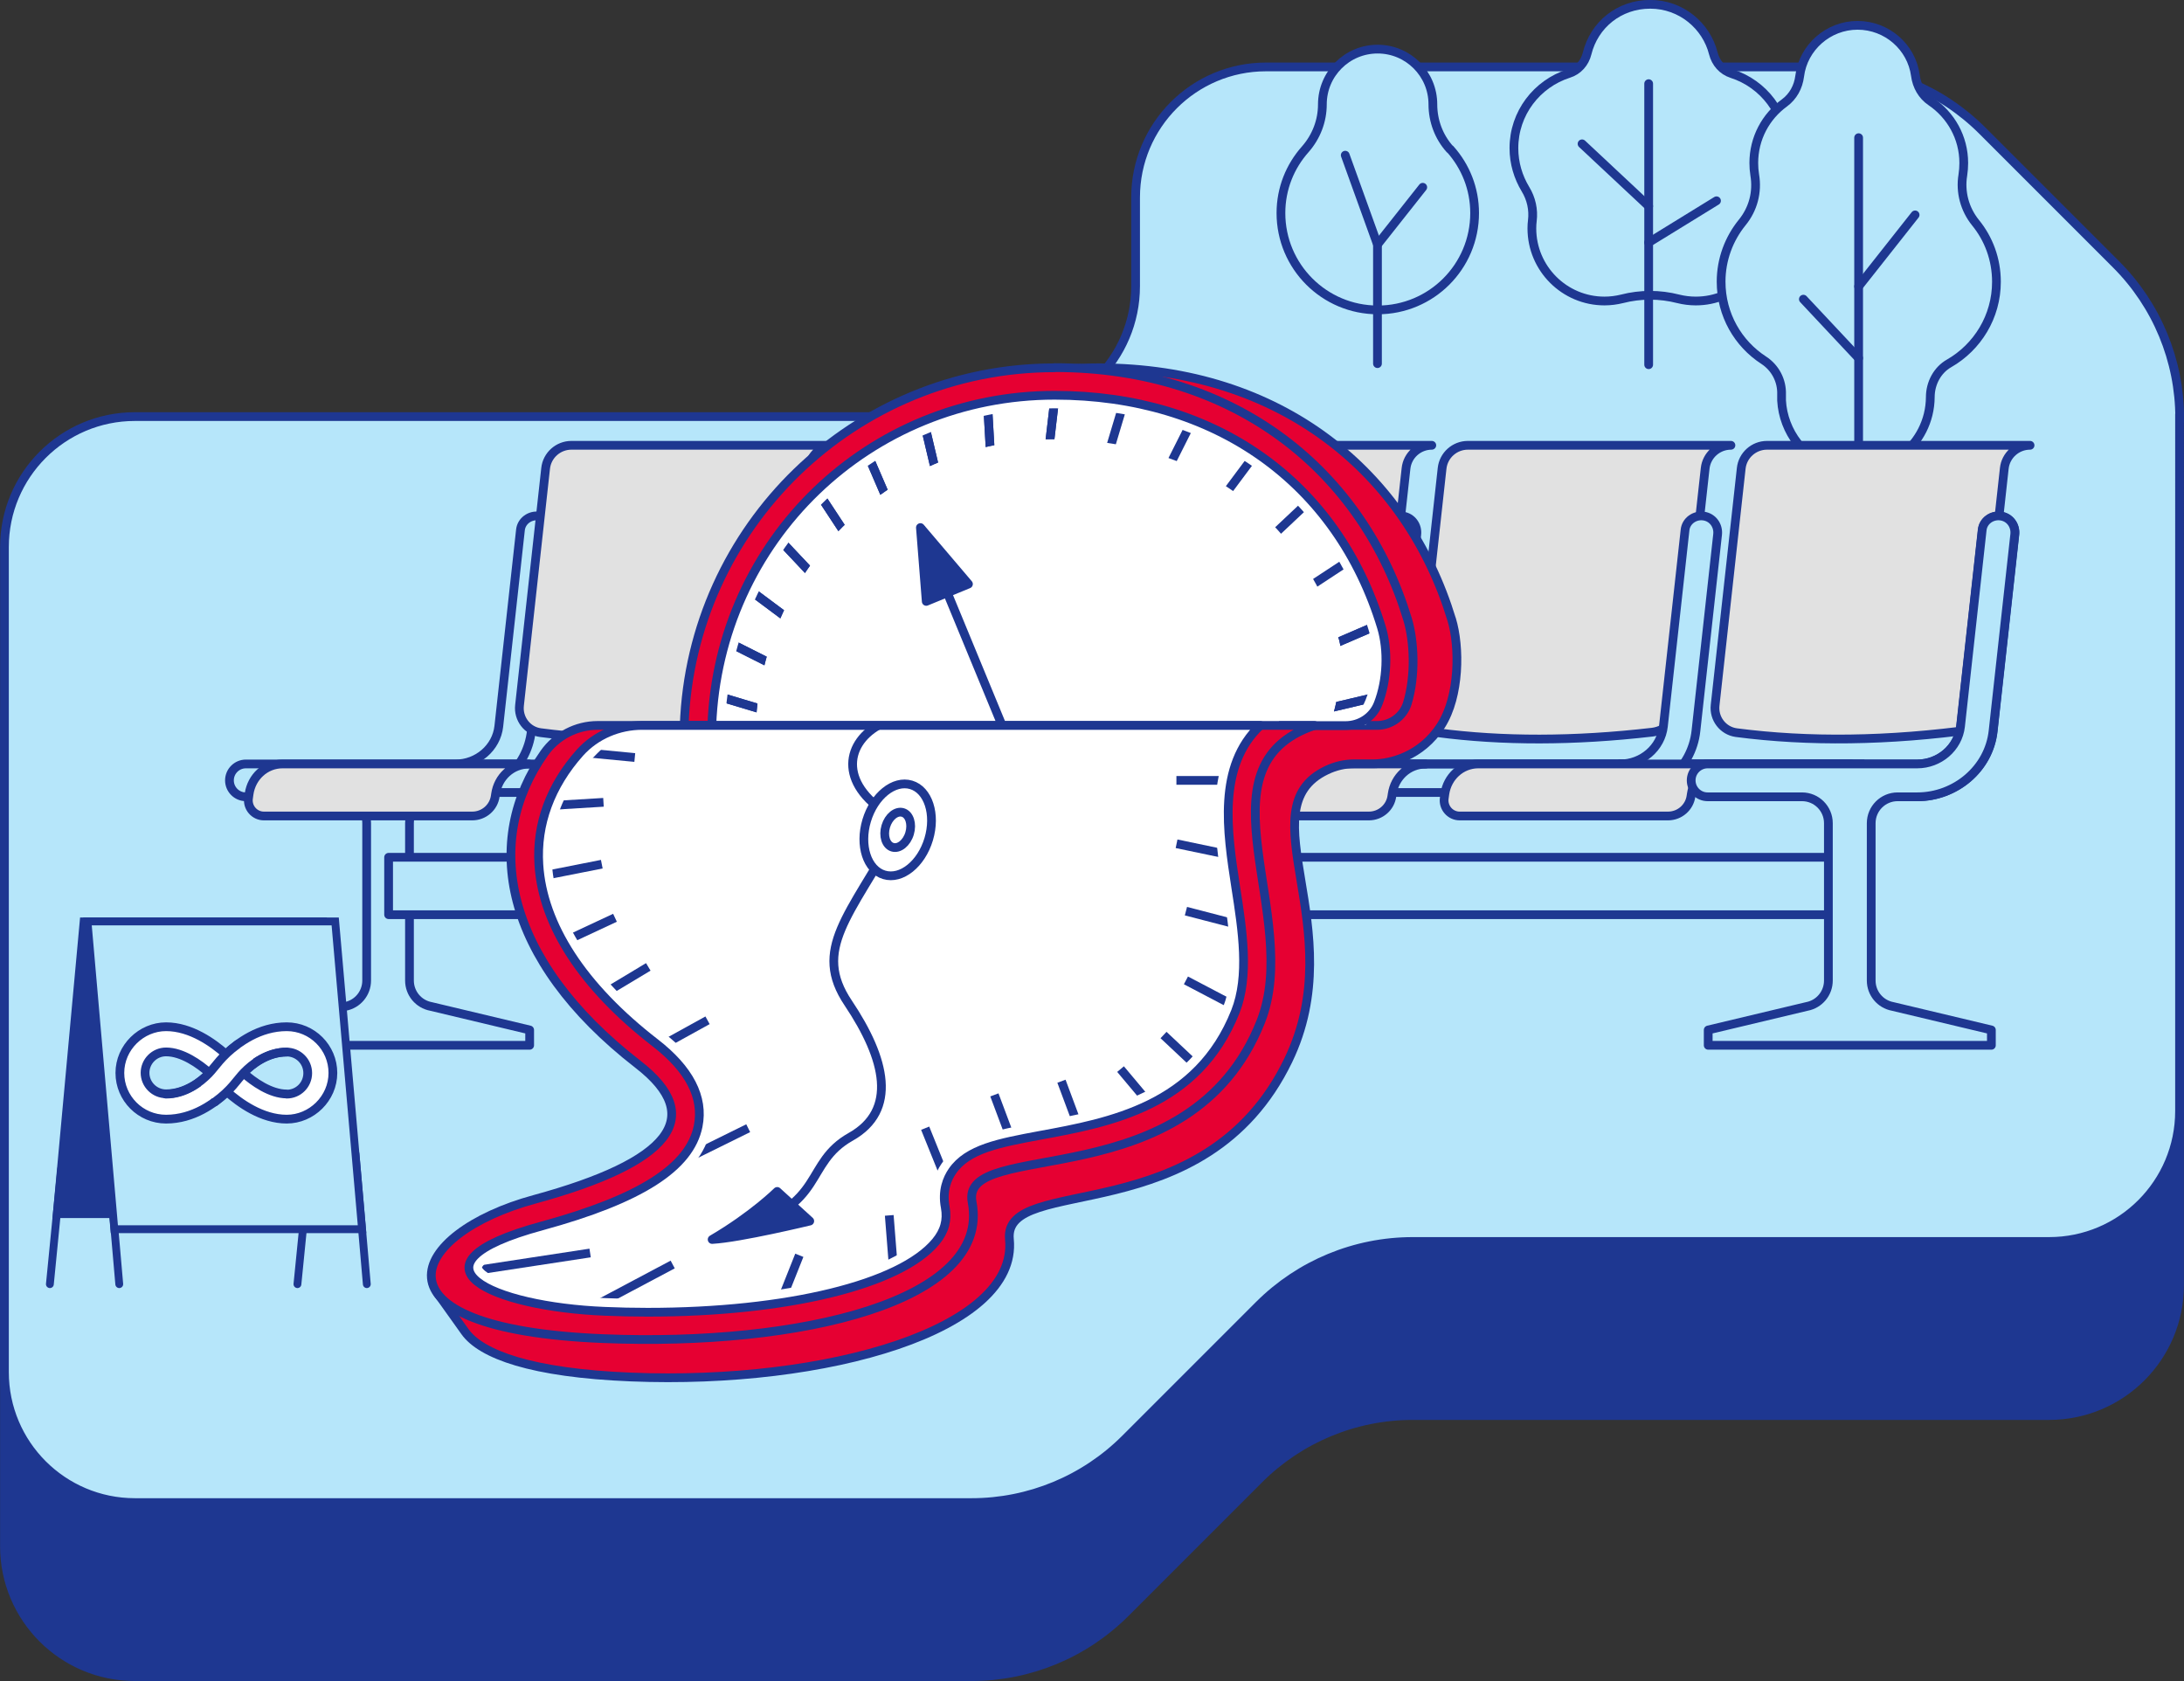 <?xml version="1.0" encoding="UTF-8"?>
<svg id="WARTEZEIT" xmlns="http://www.w3.org/2000/svg" xmlns:xlink="http://www.w3.org/1999/xlink" viewBox="0 0 142.3 109.53">
  <rect x="0" y="0" width="142.3" height="109.53" fill="#333333" stroke="none"/>
  <defs>
    <style>
      .cls-1, .cls-2, .cls-3, .cls-4 {
        fill: none;
      }

      .cls-5, .cls-6, .cls-7, .cls-8, .cls-9, .cls-10, .cls-11, .cls-12, .cls-13, .cls-14, .cls-15, .cls-3, .cls-4 {
        stroke: #1e3791;
      }

      .cls-5, .cls-6, .cls-7, .cls-8, .cls-9, .cls-10, .cls-11, .cls-3, .cls-4 {
        stroke-width: .57px;
      }

      .cls-5, .cls-6, .cls-12, .cls-13, .cls-14, .cls-15, .cls-4 {
        stroke-miterlimit: 10;
      }

      .cls-5, .cls-7, .cls-13 {
        fill: #b6e6fa;
      }

      .cls-6, .cls-10, .cls-12 {
        fill: #1e3791;
      }

      .cls-2 {
        stroke: #fff;
        stroke-width: 1.7px;
      }

      .cls-2, .cls-7, .cls-8, .cls-9, .cls-10, .cls-11, .cls-3 {
        stroke-linejoin: round;
      }

      .cls-8 {
        fill: #e60032;
      }

      .cls-9, .cls-16, .cls-14, .cls-15 {
        fill: #fff;
      }

      .cls-11, .cls-17 {
        fill: #e1e1e1;
      }

      .cls-12, .cls-13, .cls-15 {
        stroke-width: .51px;
      }

      .cls-14 {
        stroke-width: .51px;
      }

      .cls-14, .cls-15, .cls-4 {
        stroke-linecap: round;
      }

      .cls-18 {
        clip-path: url(#clippath-1);
      }

      .cls-19 {
        clip-path: url(#clippath-2);
      }
    </style>
    <clipPath id="clippath-1">
      <path class="cls-1" d="m68.71,25.75c-12.07,0-21.87,9.44-22.34,21.51h2.87c.46-10.46,8.99-18.65,19.47-18.65,9.13,0,16.06,4.89,18.54,13.08.39,1.29-.18,4.95-.71,5.56h2.41c1.31-1.51,1.66-4.37,1.04-6.39-2.87-9.47-10.83-15.12-21.29-15.12Z"/>
    </clipPath>
    <clipPath id="clippath-2">
      <path class="cls-3" d="m41.84,47.26c-1.53,0-3.02.63-4.05,1.77-1.92,2.15-2.85,4.66-2.68,7.3.25,3.95,2.87,7.96,7.57,11.6,2.24,1.73,3.18,3.56,2.81,5.43-.54,2.7-3.78,4.76-10.19,6.51-9.35,2.54-3.23,5.26,4.1,5.56.93.04,1.87.06,2.79.06h0c9.1,0,16.47-1.8,18.78-4.59.58-.7.77-1.41.62-2.24-.21-1.09.13-1.88.46-2.36,1-1.46,3.07-1.84,5.69-2.33,4.59-.84,10.3-1.9,12.75-8.06.92-2.32.47-5.28.02-8.14-.55-3.58-1.21-7.86,1.61-10.51h-40.28Z"/>
    </clipPath>
    <symbol id="Neues_Symbol_1" data-name="Neues Symbol 1" viewBox="0 0 142.3 109.53">
      <g>
        <path class="cls-6" d="m142.02,38.58c0-3.76-1.49-7.36-4.15-10.02l-8.71-8.71c-2.66-2.66-6.26-4.15-10.02-4.15h-36.65c-4.7,0-8.5,3.81-8.5,8.5v5.78c0,4.7-3.81,8.5-8.5,8.5H8.79c-4.7,0-8.5,3.81-8.5,8.5v53.75c0,4.7,3.81,8.5,8.5,8.5h54.51c3.76,0,7.36-1.49,10.02-4.15l8.71-8.71c2.66-2.66,6.26-4.15,10.02-4.15h41.46c4.7,0,8.5-3.81,8.5-8.5v-45.15Z"/>
        <path class="cls-5" d="m142.02,27.24c0-3.76-1.49-7.36-4.15-10.02l-8.71-8.71c-2.66-2.66-6.26-4.15-10.02-4.15h-36.65c-4.7,0-8.5,3.81-8.5,8.5v5.78c0,4.7-3.81,8.5-8.5,8.5H8.79c-4.7,0-8.5,3.81-8.5,8.5v53.75c0,4.7,3.81,8.5,8.5,8.5h54.51c3.76,0,7.36-1.49,10.02-4.15l8.71-8.71c2.66-2.66,6.26-4.15,10.02-4.15h41.46c4.7,0,8.5-3.81,8.5-8.5V27.24Z"/>
        <g>
          <path class="cls-7" d="m94.47,9.72c-.72-.8-1.11-1.84-1.11-2.92,0,0,0,0,0,0,0-1.99-1.61-3.6-3.6-3.6s-3.6,1.61-3.6,3.6c0,1.08-.4,2.11-1.11,2.92-.99,1.11-1.59,2.56-1.59,4.16,0,3.48,2.82,6.31,6.31,6.31s6.31-2.82,6.31-6.31c0-1.6-.6-3.05-1.59-4.16Z"/>
          <polyline class="cls-4" points="89.75 23.69 89.75 15.93 87.65 10.11"/>
          <line class="cls-4" x1="89.75" y1="15.93" x2="92.7" y2="12.2"/>
        </g>
        <g>
          <path class="cls-7" d="m115.2,14.41c-.09-.73.07-1.46.45-2.08.48-.78.75-1.69.75-2.67,0-2.28-1.5-4.2-3.56-4.86-.62-.2-1.05-.7-1.21-1.33-.45-1.78-2.08-3.19-4.11-3.19s-3.65,1.34-4.11,3.2c-.15.62-.59,1.12-1.2,1.31-2.07.66-3.57,2.58-3.57,4.86,0,.98.28,1.89.75,2.67.38.62.54,1.34.45,2.06-.02.15-.03.32-.03.5,0,2.61,2.12,4.73,4.73,4.73.39,0,.77-.05,1.14-.14,1.2-.31,2.46-.31,3.67,0,.36.09.75.14,1.14.14,2.61,0,4.73-2.12,4.73-4.73,0-.1,0-.26-.03-.48Z"/>
          <line class="cls-4" x1="107.42" y1="23.76" x2="107.42" y2="5.45"/>
          <line class="cls-4" x1="107.42" y1="13.43" x2="103.08" y2="9.37"/>
          <line class="cls-4" x1="107.42" y1="15.8" x2="111.84" y2="13.08"/>
        </g>
        <g>
          <g>
            <path class="cls-7" d="m112.14,18.35c0,2.16,1.11,4.04,2.78,5.12.75.49,1.19,1.33,1.16,2.23,0,.13,0,.26,0,.39.11,2.04,1.51,3.89,3.49,4.42,3.25.88,6.18-1.54,6.2-4.64,0-.89.45-1.76,1.23-2.2,1.83-1.05,3.08-3.03,3.08-5.31,0-1.47-.51-2.81-1.37-3.86-.7-.87-1-1.99-.82-3.09.04-.26.06-.52.06-.79,0-1.67-.85-3.13-2.13-4-.58-.39-.93-1.01-1.02-1.7-.25-1.86-1.86-3.27-3.77-3.27s-3.54,1.44-3.77,3.31c-.09.71-.43,1.33-1,1.75-1.21.88-1.99,2.3-1.99,3.91,0,.26.02.52.06.77.19,1.12-.1,2.23-.82,3.11-.85,1.05-1.37,2.39-1.37,3.86Z"/>
            <line class="cls-4" x1="121.1" y1="34.74" x2="121.1" y2="8.97"/>
          </g>
          <line class="cls-4" x1="121.1" y1="18.66" x2="124.78" y2="14"/>
          <line class="cls-4" x1="121.1" y1="23.33" x2="117.5" y2="19.49"/>
        </g>
        <g>
          <path class="cls-7" d="m16.02,51.91c-.59,0-1.07-.48-1.07-1.07s.48-1.07,1.07-1.07h13.66c1.42,0,2.66-1.04,2.82-2.45l1.41-12.79c.06-.59.62-.99,1.21-.91.59.08.98.62.91,1.21l-1.41,12.79c-.27,2.47-2.46,4.29-4.94,4.29h-1.28c-.95,0-1.72.77-1.72,1.72v10.25c0,.83.59,1.54,1.41,1.69l6.42,1.53v1h-18.45v-1l6.42-1.53c.82-.15,1.41-.86,1.41-1.69v-10.25c0-.95-.77-1.72-1.72-1.72h-6.15Z"/>
          <g>
            <path class="cls-17" d="m52.69,30.52l-1.7,15.4c-.1.92-.83,1.67-1.75,1.78-5.1.59-9.77.59-14.02.03-.86-.11-1.47-.91-1.37-1.78l1.7-15.43c.09-.86.82-1.51,1.68-1.51h17.14c-.86,0-1.59.65-1.68,1.51Zm21.11-1.51h-17.14c-.86,0-1.59.65-1.68,1.51l-1.7,15.43c-.1.87.51,1.67,1.37,1.78,4.25.56,8.92.56,14.02-.03.92-.11,1.65-.85,1.75-1.78l1.7-15.4c.09-.86.82-1.51,1.68-1.51Zm19.49,0h-17.14c-.86,0-1.59.65-1.68,1.51l-1.7,15.43c-.1.87.51,1.67,1.37,1.78,4.25.56,8.92.56,14.02-.03.92-.11,1.65-.85,1.75-1.78l1.7-15.4c.09-.86.82-1.51,1.68-1.51Zm19.49,0h-17.14c-.86,0-1.59.65-1.68,1.51l-1.7,15.43c-.1.87.51,1.67,1.37,1.78,4.25.56,8.92.56,14.02-.03.92-.11,1.65-.85,1.75-1.78l1.7-15.4c.09-.86.82-1.51,1.68-1.51Zm19.49,0h-17.14c-.86,0-1.59.65-1.68,1.51l-1.7,15.42c-.1.87.51,1.67,1.38,1.79,4.69.61,9.87.56,15.59-.23l1.87-16.98c.09-.86.82-1.51,1.68-1.51Z"/>
            <path class="cls-3" d="m52.69,30.52l-1.7,15.4c-.1.92-.83,1.67-1.75,1.78-5.1.59-9.77.59-14.02.03-.86-.11-1.47-.91-1.37-1.78l1.7-15.43c.09-.86.82-1.51,1.68-1.51h17.14c-.86,0-1.59.65-1.68,1.51Zm21.11-1.51h-17.14c-.86,0-1.59.65-1.68,1.51l-1.7,15.43c-.1.87.51,1.67,1.37,1.78,4.25.56,8.92.56,14.02-.03.92-.11,1.65-.85,1.75-1.78l1.7-15.4c.09-.86.82-1.51,1.68-1.51Zm19.49,0h-17.14c-.86,0-1.59.65-1.68,1.51l-1.7,15.43c-.1.87.51,1.67,1.37,1.78,4.25.56,8.92.56,14.02-.03.92-.11,1.65-.85,1.75-1.78l1.7-15.4c.09-.86.82-1.51,1.68-1.51Zm19.49,0h-17.14c-.86,0-1.59.65-1.68,1.51l-1.7,15.43c-.1.87.51,1.67,1.37,1.78,4.25.56,8.92.56,14.02-.03.92-.11,1.65-.85,1.75-1.78l1.7-15.4c.09-.86.82-1.51,1.68-1.51Zm19.49,0h-17.14c-.86,0-1.59.65-1.68,1.51l-1.7,15.42c-.1.87.51,1.67,1.38,1.79,4.69.61,9.87.56,15.59-.23l1.87-16.98c.09-.86.82-1.51,1.68-1.51Z"/>
          </g>
          <rect class="cls-7" x="31.55" y="49.77" width="89.08" height="1.86"/>
          <path class="cls-11" d="m34.46,49.77h-16.05c-1.12,0-2.02.85-2.18,1.95l-.04.29c-.04.29.05.58.24.8s.47.35.76.35h13.58c.76,0,1.4-.56,1.5-1.3l.02-.13c.16-1.11,1.06-1.95,2.18-1.95Z"/>
          <path class="cls-7" d="m46.94,49.77c1.42,0,2.66-1.04,2.82-2.45l1.41-12.79c.06-.59.62-.99,1.21-.91.59.08.98.62.91,1.21l-1.41,12.79c-.27,2.47-2.46,4.29-4.94,4.29h-1.28c-.95,0,1.28-2.15,1.28-2.15Z"/>
          <line class="cls-3" x1="53.89" y1="49.77" x2="121.48" y2="49.77"/>
          <rect class="cls-7" x="25.32" y="55.85" width="95.31" height="3.74"/>
          <path class="cls-7" d="m53.89,49.77h-16.05c-1.12,0-2.02.85-2.18,1.95l-.04.29c-.04.29.05.58.24.8s.47.35.76.35h13.58c.76,0,1.4-.56,1.5-1.3l.02-.13c.16-1.11,1.06-1.95,2.18-1.95Z"/>
          <path class="cls-7" d="m66.37,49.77c1.42,0,2.66-1.04,2.82-2.45l1.41-12.79c.06-.59.62-.99,1.21-.91.59.08.98.62.91,1.21l-1.41,12.79c-.27,2.47-2.46,4.29-4.94,4.29h-1.28c-.95,0,1.28-2.15,1.28-2.15Z"/>
          <path class="cls-7" d="m73.38,49.77h-16.05c-1.12,0-2.02.85-2.18,1.95l-.04.29c-.04.29.05.58.24.8s.47.35.76.35h13.58c.76,0,1.4-.56,1.5-1.3l.02-.13c.16-1.11,1.06-1.95,2.18-1.95Z"/>
          <path class="cls-7" d="m85.96,49.77c1.42,0,2.66-1.04,2.82-2.45l1.41-12.79c.06-.59.62-.99,1.21-.91.59.08.98.62.91,1.21l-1.41,12.79c-.27,2.47-2.46,4.29-4.94,4.29h-1.28c-.95,0,1.28-2.15,1.28-2.15Z"/>
          <path class="cls-11" d="m92.88,49.77h-16.05c-1.12,0-2.02.85-2.18,1.95l-.04.29c-.04.29.05.58.24.8s.47.35.76.35h13.58c.76,0,1.4-.56,1.5-1.3l.02-.13c.16-1.11,1.06-1.95,2.18-1.95Z"/>
          <path class="cls-7" d="m105.56,49.77c1.42,0,2.66-1.04,2.82-2.45l1.41-12.79c.06-.59.62-.99,1.21-.91.59.08.98.62.91,1.21l-1.41,12.79c-.27,2.47-2.46,4.29-4.94,4.29h-1.28c-.95,0,1.28-2.15,1.28-2.15Z"/>
          <path class="cls-11" d="m112.37,49.77h-16.05c-1.12,0-2.02.85-2.18,1.95l-.04.29c-.04.29.05.58.24.8s.47.35.76.35h13.58c.76,0,1.4-.56,1.5-1.3l.02-.13c.16-1.11,1.06-1.95,2.18-1.95Z"/>
          <path class="cls-7" d="m111.85,51.91c-.59,0-1.07-.48-1.07-1.07s.48-1.07,1.07-1.07h13.08c1.42,0,2.66-1.04,2.82-2.45l1.41-12.79c.06-.59.62-.99,1.21-.91.59.08.98.62.91,1.21l-1.41,12.79c-.27,2.47-2.46,4.29-4.94,4.29h-13.08Z"/>
          <path class="cls-7" d="m111.26,51.91c-.59,0-1.07-.48-1.07-1.07s.48-1.07,1.07-1.07h13.66c1.42,0,2.66-1.04,2.82-2.45l1.41-12.79c.06-.59.62-.99,1.21-.91.59.08.98.62.91,1.21l-1.41,12.79c-.27,2.47-2.46,4.29-4.94,4.29h-1.28c-.95,0-1.72.77-1.72,1.72v10.25c0,.83.59,1.54,1.41,1.69l6.42,1.53v1h-18.45v-1l6.42-1.53c.82-.15,1.41-.86,1.41-1.69v-10.25c0-.95-.77-1.72-1.72-1.72h-6.15Z"/>
        </g>
        <g>
          <path class="cls-8" d="m94.58,40.35c-2.89-9.53-11.08-16.39-23-16.39-13.06,0-23.67,10.36-24.13,23.3h2.72l-13.99,2.37c-5.72,5.73,3.55,14.61,13.4,22.25,4.46,3.45-4.13,6.36-12.97,8.76-2.02.55-3.72,1.35-4.91,2.24l-.89-.41-2.3,1.78,1.79,2.51h0c1.06,1.48,4.33,2.69,10.81,2.95,12.81.52,25.23-3.1,24.66-8.97-.42-4.31,12.74-.4,18.17-11.67,4.14-8.6-2.78-16.38,2.49-18.89.56-.27,1.18-.42,1.81-.42h1.24c1.04,0,3.12-.45,4.42-2.51,1.21-1.91,1.23-5.1.68-6.91Z"/>
          <path class="cls-8" d="m68.71,23.96c-13.06,0-23.67,10.36-24.13,23.3h45.14c.89,0,1.7-.57,1.97-1.42.56-1.82.45-4.08.02-5.5-2.89-9.53-11.08-16.39-23-16.39Z"/>
          <path class="cls-16" d="m46.38,47.26c.46-12.07,10.26-21.51,22.34-21.51,10.46,0,18.42,5.65,21.29,15.12.45,1.49.38,3.45-.22,4.98-.34.87-1.19,1.42-2.12,1.42h-4.34"/>
          <g class="cls-18">
            <g>
              <line class="cls-3" x1="30.66" y1="66.18" x2="100.89" y2="35.93"/>
              <line class="cls-3" x1="28.57" y1="59.85" x2="102.98" y2="42.26"/>
              <line class="cls-3" x1="27.61" y1="53.26" x2="103.95" y2="48.85"/>
              <line class="cls-3" x1="27.8" y1="46.6" x2="103.75" y2="55.52"/>
              <line class="cls-3" x1="29.15" y1="40.07" x2="102.4" y2="62.04"/>
              <line class="cls-3" x1="31.62" y1="33.88" x2="99.93" y2="68.23"/>
              <line class="cls-3" x1="35.12" y1="28.21" x2="96.43" y2="73.91"/>
              <line class="cls-3" x1="39.55" y1="23.23" x2="92" y2="78.88"/>
              <line class="cls-3" x1="44.78" y1="19.1" x2="86.77" y2="83.01"/>
              <line class="cls-3" x1="50.65" y1="15.94" x2="80.9" y2="86.17"/>
              <line class="cls-3" x1="56.98" y1="13.85" x2="74.57" y2="88.26"/>
              <line class="cls-3" x1="63.57" y1="12.89" x2="67.98" y2="89.23"/>
              <line class="cls-3" x1="70.24" y1="13.08" x2="61.32" y2="89.03"/>
              <line class="cls-3" x1="76.76" y1="14.43" x2="54.79" y2="87.68"/>
              <line class="cls-3" x1="82.96" y1="16.9" x2="48.6" y2="85.21"/>
              <line class="cls-3" x1="88.63" y1="20.4" x2="42.93" y2="81.71"/>
              <line class="cls-3" x1="93.6" y1="24.83" x2="37.95" y2="77.28"/>
              <line class="cls-3" x1="97.73" y1="30.06" x2="33.82" y2="72.05"/>
              <line class="cls-3" x1="100.89" y1="35.93" x2="30.66" y2="66.18"/>
              <line class="cls-3" x1="102.98" y1="42.26" x2="28.57" y2="59.85"/>
              <line class="cls-3" x1="103.95" y1="48.85" x2="27.61" y2="53.26"/>
              <line class="cls-3" x1="103.75" y1="55.52" x2="27.8" y2="46.6"/>
              <line class="cls-3" x1="102.4" y1="62.04" x2="29.15" y2="40.07"/>
              <line class="cls-3" x1="99.93" y1="68.23" x2="31.62" y2="33.88"/>
              <line class="cls-3" x1="96.43" y1="73.91" x2="35.12" y2="28.21"/>
              <line class="cls-3" x1="92" y1="78.88" x2="39.55" y2="23.23"/>
              <line class="cls-3" x1="86.77" y1="83.01" x2="44.78" y2="19.1"/>
              <line class="cls-3" x1="80.9" y1="86.17" x2="50.65" y2="15.94"/>
              <line class="cls-3" x1="74.57" y1="88.26" x2="56.98" y2="13.85"/>
              <line class="cls-3" x1="67.98" y1="89.23" x2="63.57" y2="12.89"/>
              <line class="cls-3" x1="61.32" y1="89.03" x2="70.24" y2="13.08"/>
            </g>
            <path class="cls-2" d="m46.38,47.26c.46-12.07,10.26-21.51,22.34-21.51,10.46,0,18.42,5.65,21.29,15.12.61,2.02.26,4.89-1.04,6.39"/>
          </g>
          <path class="cls-3" d="m46.38,47.26c.46-12.07,10.26-21.51,22.34-21.51,10.46,0,18.42,5.65,21.29,15.12.45,1.49.38,3.45-.22,4.98-.34.87-1.19,1.42-2.12,1.42h-4.34"/>
          <path class="cls-8" d="m39.32,87.21c12.81.52,25.25-2.44,24.02-8.89-.81-4.26,14.18-.13,18.8-11.75,2.74-6.88-4.39-16.65,3.51-19.31h-46.71c-1.39,0-2.68.68-3.48,1.81-4,5.66-2.75,13.4,6.11,20.27,4.46,3.45,2.08,6.39-6.76,8.8-8.1,2.2-11.27,8.43,4.5,9.07Z"/>
          <path class="cls-16" d="m41.84,47.26c-1.53,0-3.02.63-4.05,1.77-1.92,2.15-2.85,4.66-2.68,7.3.25,3.95,2.87,7.96,7.57,11.6,2.24,1.73,3.18,3.56,2.81,5.43-.54,2.7-3.78,4.76-10.19,6.51-9.35,2.54-3.23,5.26,4.1,5.56.93.04,1.87.06,2.79.06h0c9.1,0,16.47-1.8,18.78-4.59.58-.7.77-1.41.62-2.24-.21-1.09.13-1.88.46-2.36,1-1.46,3.07-1.84,5.69-2.33,4.59-.84,10.3-1.9,12.75-8.06.92-2.32.47-5.28.02-8.14-.55-3.58-1.21-7.86,1.61-10.51h-40.28Z"/>
          <path class="cls-3" d="m58.49,54.06c-3.17,5.66-5.57,7.79-3.22,11.29,2.45,3.66,3.22,6.99.16,8.71s-1.62,4.48-7.2,5.94"/>
          <line class="cls-3" x1="65.29" y1="47.26" x2="59.97" y2="34.37"/>
          <path class="cls-10" d="m50.64,77.62l2.12,1.93s-4.54,1.1-6.36,1.2c2.66-1.56,4.24-3.13,4.24-3.13Z"/>
          <polygon class="cls-10" points="59.97 34.37 60.35 39.18 63.1 38.05 59.97 34.37"/>
          <g>
            <g class="cls-19">
              <g>
                <line class="cls-3" x1="37.99" y1="85.48" x2="43.83" y2="82.38"/>
                <line class="cls-3" x1="50.62" y1="85.45" x2="52.08" y2="81.78"/>
                <line class="cls-3" x1="58.24" y1="82.97" x2="57.94" y2="79.18"/>
                <line class="cls-3" x1="61.84" y1="77.36" x2="60.28" y2="73.5"/>
                <line class="cls-3" x1="65.91" y1="74.32" x2="64.79" y2="71.33"/>
                <line class="cls-3" x1="70.3" y1="73.5" x2="69.16" y2="70.44"/>
                <line class="cls-3" x1="74.83" y1="71.82" x2="73.01" y2="69.65"/>
                <line class="cls-3" x1="77.95" y1="69.44" x2="75.81" y2="67.43"/>
                <line class="cls-3" x1="80.51" y1="65.57" x2="77.27" y2="63.87"/>
                <line class="cls-3" x1="81.05" y1="60.34" x2="77.27" y2="59.36"/>
                <line class="cls-3" x1="80.44" y1="55.76" x2="76.66" y2="54.97"/>
                <line class="cls-3" x1="80.03" y1="50.84" x2="76.65" y2="50.84"/>
                <g>
                  <line class="cls-3" x1="44.07" y1="75.81" x2="48.75" y2="73.5"/>
                  <line class="cls-3" x1="42.44" y1="68.49" x2="46.1" y2="66.47"/>
                  <line class="cls-3" x1="38.93" y1="64.98" x2="42.24" y2="62.99"/>
                  <line class="cls-3" x1="36.8" y1="61.32" x2="40.07" y2="59.79"/>
                  <line class="cls-3" x1="34.91" y1="57.15" x2="39.21" y2="56.3"/>
                  <line class="cls-3" x1="35.02" y1="52.53" x2="39.32" y2="52.27"/>
                  <line class="cls-3" x1="37.06" y1="48.94" x2="41.36" y2="49.35"/>
                  <line class="cls-3" x1="31.24" y1="82.73" x2="38.45" y2="81.63"/>
                </g>
              </g>
              <path class="cls-2" d="m39.71,47.26c-3.21,2.48-4.82,5.66-4.6,9.06.25,3.95,2.87,7.96,7.57,11.6,2.24,1.73,3.18,3.56,2.81,5.43-.54,2.7-3.78,4.76-10.19,6.51-9.35,2.54-3.23,5.26,4.1,5.56.93.04,1.87.06,2.79.06h0c9.1,0,16.47-1.8,18.78-4.59.58-.7.77-1.41.62-2.24-.21-1.09.13-1.88.46-2.36,1-1.46,3.07-1.84,5.69-2.33,4.59-.84,10.3-1.9,12.75-8.06.92-2.32.47-5.28.02-8.14-.55-3.58-1.21-7.86,1.61-10.51h-42.41Z"/>
            </g>
            <path class="cls-3" d="m41.84,47.26c-1.53,0-3.02.63-4.05,1.77-1.92,2.15-2.85,4.66-2.68,7.3.25,3.95,2.87,7.96,7.57,11.6,2.24,1.73,3.18,3.56,2.81,5.43-.54,2.7-3.78,4.76-10.19,6.51-9.35,2.54-3.23,5.26,4.1,5.56.93.04,1.87.06,2.79.06h0c9.1,0,16.47-1.8,18.78-4.59.58-.7.77-1.41.62-2.24-.21-1.09.13-1.88.46-2.36,1-1.46,3.07-1.84,5.69-2.33,4.59-.84,10.3-1.9,12.75-8.06.92-2.32.47-5.28.02-8.14-.55-3.58-1.21-7.86,1.61-10.51h-40.28Z"/>
          </g>
          <path class="cls-3" d="m58.24,53.26c-3.6-2.03-3.21-4.75-1.02-6"/>
          <ellipse class="cls-9" cx="58.49" cy="54.06" rx="3.06" ry="2.11" transform="translate(-10.07 94.6) rotate(-73.34)"/>
          <ellipse class="cls-9" cx="58.49" cy="54.06" rx="1.18" ry=".81" transform="translate(-10.07 94.6) rotate(-73.34)"/>
        </g>
        <g>
          <line class="cls-14" x1="3.99" y1="76.14" x2="3.25" y2="83.66"/>
          <line class="cls-15" x1="7.03" y1="75.16" x2="7.77" y2="83.66"/>
          <line class="cls-15" x1="20.13" y1="76.14" x2="19.38" y2="83.66"/>
          <line class="cls-15" x1="23.16" y1="75.16" x2="23.9" y2="83.66"/>
          <polygon class="cls-12" points="3.7 79.1 19.27 79.1 21.02 60.03 5.45 60.03 3.7 79.1"/>
          <polygon class="cls-13" points="7.45 80.08 23.59 80.08 21.84 60.03 5.7 60.03 7.45 80.08"/>
        </g>
        <g>
          <path class="cls-9" d="m18.68,66.89c-1.78,0-3.18,1.04-3.96,1.79-.82-.73-2.28-1.79-3.9-1.79s-3.01,1.35-3.01,3.01,1.35,3.01,3.01,3.01c1.78,0,3.18-1.04,3.96-1.79h0c.82.73,2.28,1.79,3.9,1.79s3.01-1.35,3.01-3.01-1.35-3.01-3.01-3.01Zm-9.23,3.01c0-.75.61-1.37,1.37-1.37,1.05,0,2.16.78,2.84,1.39-.57.55-1.61,1.34-2.84,1.34-.75,0-1.37-.61-1.37-1.37Zm9.23,1.37c-1.05,0-2.16-.78-2.84-1.39.57-.55,1.61-1.34,2.84-1.34.75,0,1.37.61,1.37,1.37s-.61,1.37-1.37,1.37Z"/>
          <path class="cls-16" d="m15.41,68.09c-1.03.77-1.36,1.38-1.82,1.86-.16.17-.36.35-.6.53.17.56.59,1.01,1.13,1.22.99-.75,1.33-1.36,1.78-1.82.19-.2.44-.42.73-.63-.2-.55-.65-.98-1.21-1.16Z"/>
          <path class="cls-4" d="m18.68,68.54c-1.27,0-2.24.78-2.78,1.33-.47.48-.8,1.12-1.9,1.92"/>
          <path class="cls-4" d="m10.81,71.28c1.27,0,2.24-.78,2.78-1.33.47-.48.8-1.12,1.9-1.92"/>
        </g>
      </g>
    </symbol>
  </defs>
  <use width="142.3" height="109.53" xlink:href="#Neues_Symbol_1"/>
</svg>